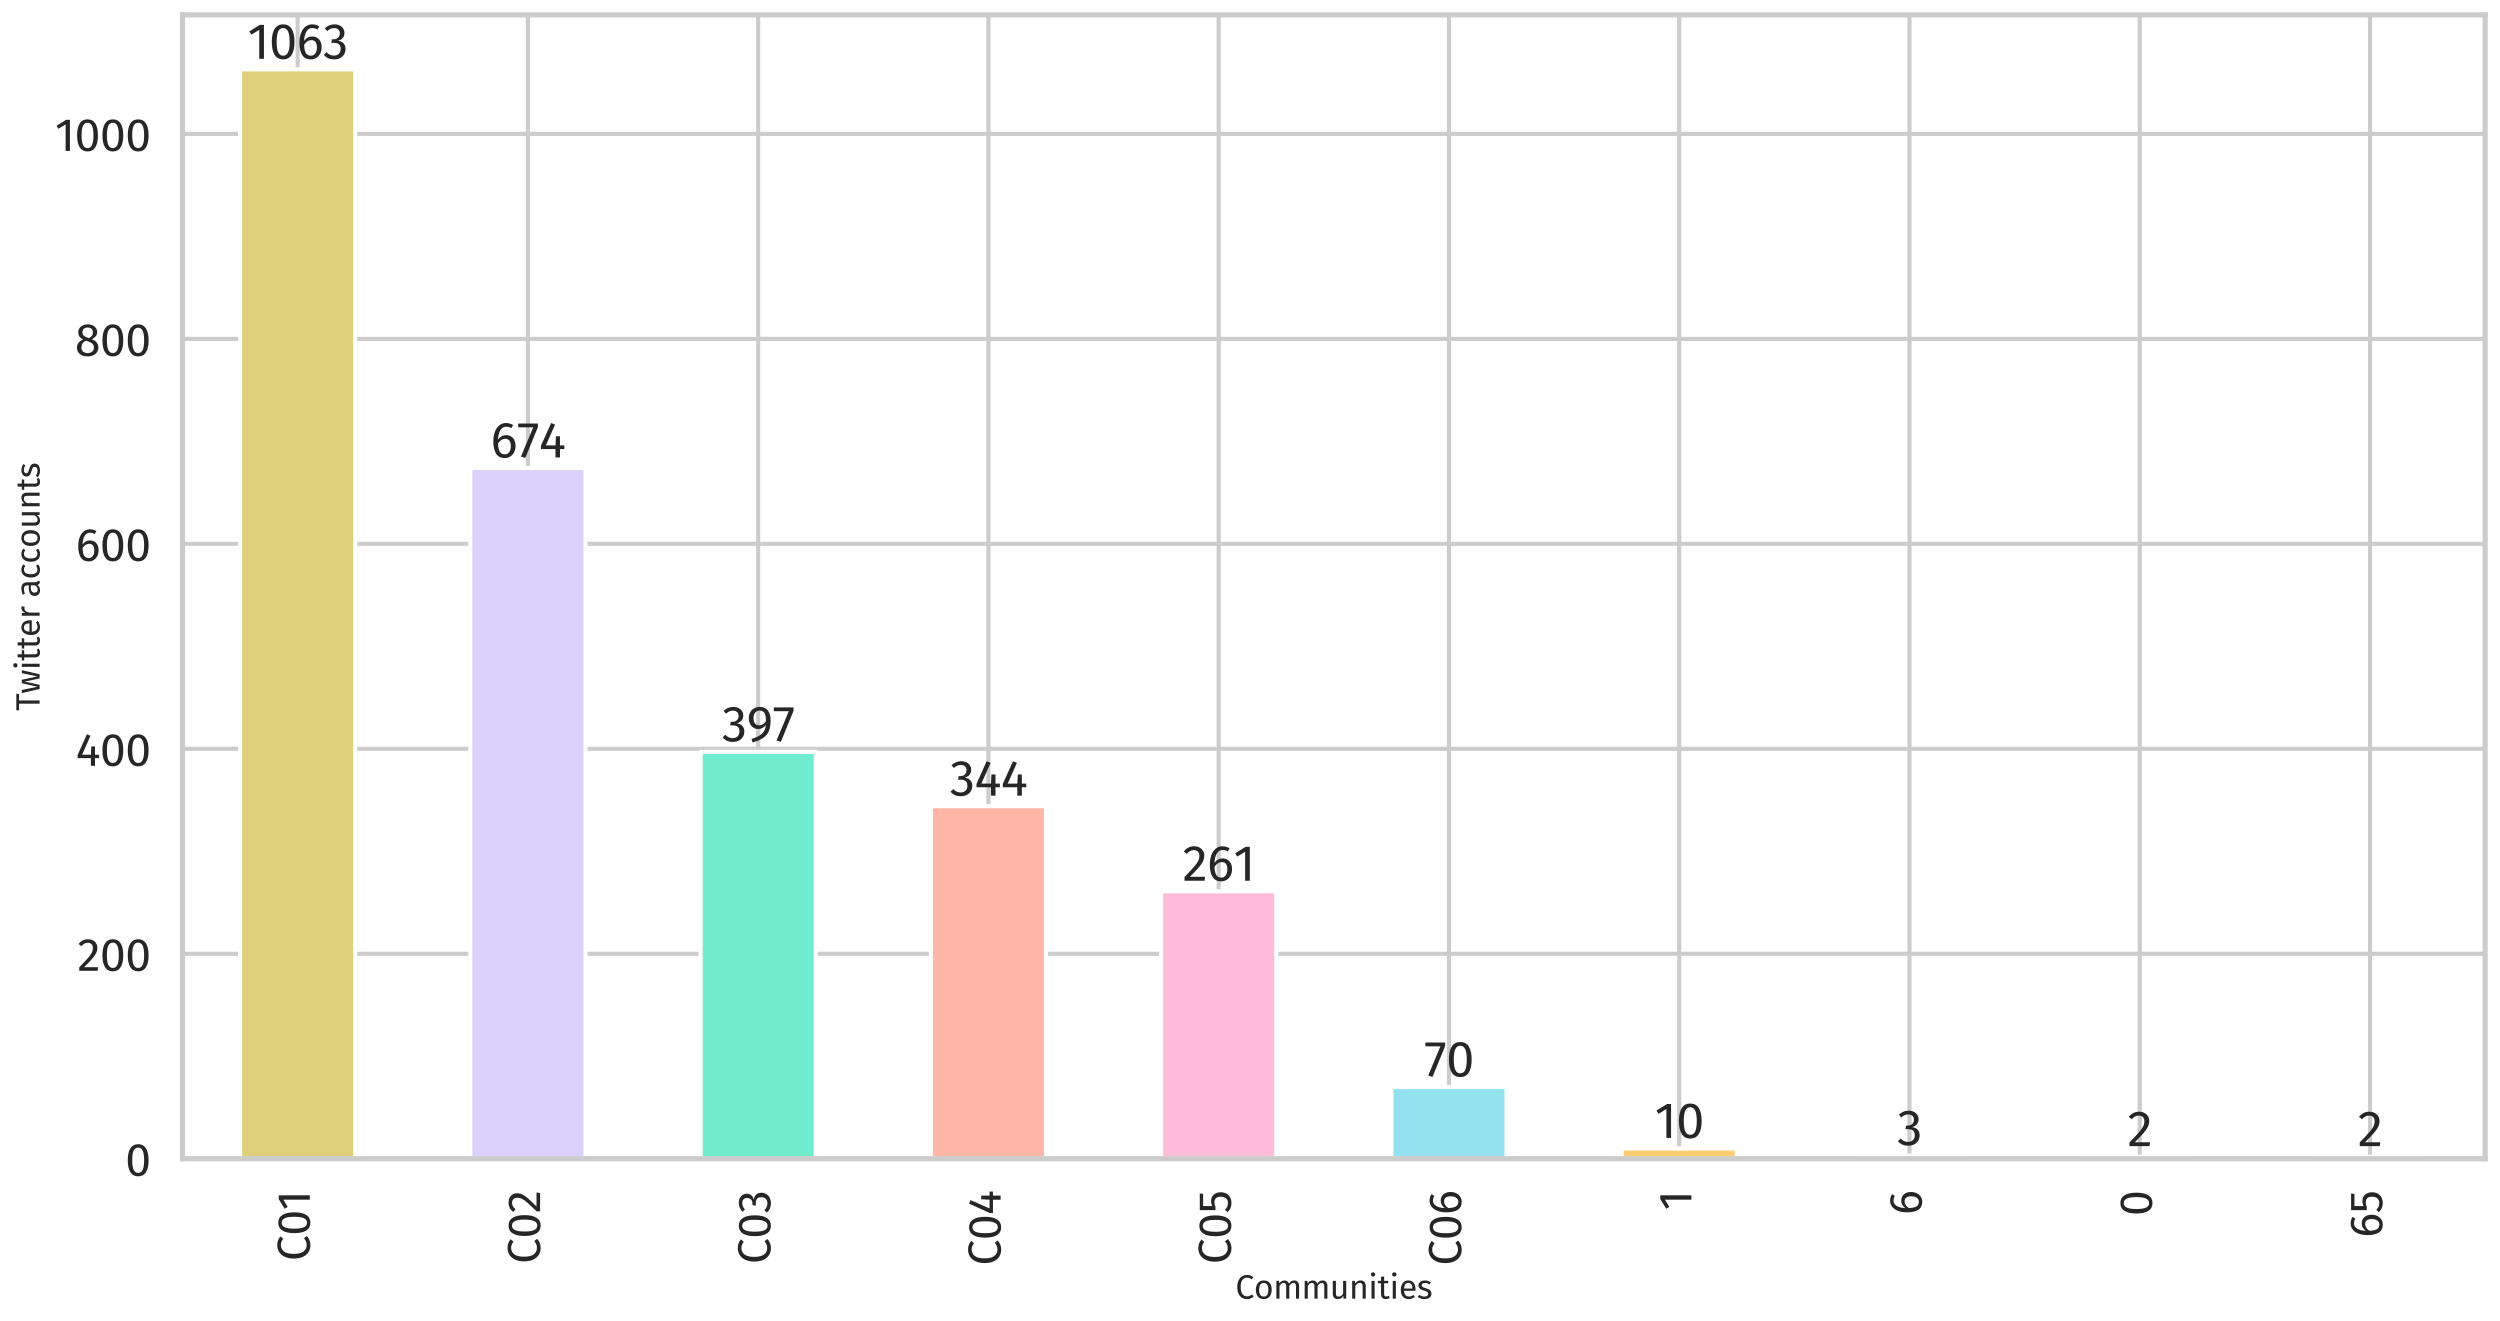 <?xml version="1.0" encoding="utf-8" standalone="no"?>
<!DOCTYPE svg PUBLIC "-//W3C//DTD SVG 1.1//EN"
  "http://www.w3.org/Graphics/SVG/1.1/DTD/svg11.dtd">
<svg xmlns:xlink="http://www.w3.org/1999/xlink" width="1211.659pt" height="640.028pt" viewBox="0 0 1211.659 640.028" xmlns="http://www.w3.org/2000/svg" version="1.1">
 <defs>
  <style type="text/css">*{stroke-linejoin: round; stroke-linecap: butt}</style>
 </defs>
 <g id="figure_1">
  <g id="patch_1">
   <path d="M 0 640.028 
L 1211.659 640.028 
L 1211.659 0 
L 0 0 
z
" style="fill: #ffffff"/>
  </g>
  <g id="axes_1">
   <g id="patch_2">
    <path d="M 88.459 561.6 
L 1204.459 561.6 
L 1204.459 7.2 
L 88.459 7.2 
z
" style="fill: #ffffff"/>
   </g>
   <g id="matplotlib.axis_1">
    <g id="xtick_1">
     <g id="line2d_1">
      <path d="M 144.259 561.6 
L 144.259 7.2 
" clip-path="url(#p0db9773530)" style="fill: none; stroke: #cccccc; stroke-width: 2; stroke-linecap: round"/>
     </g>
     <g id="text_1">
      <!-- C01 -->
      <g style="fill: #262626" transform="translate(150.166 611.221) rotate(-90) scale(0.22 -0.22)">
       <defs>
        <path id="FiraSans-Regular-43" d="M 2182 4486 
Q 2579 4486 2851 4384 
Q 3123 4282 3405 4051 
L 3072 3661 
Q 2669 3987 2221 3987 
Q 1670 3987 1334 3564 
Q 998 3142 998 2208 
Q 998 1299 1331 867 
Q 1664 435 2214 435 
Q 2496 435 2707 531 
Q 2918 627 3155 800 
L 3456 416 
Q 3251 205 2931 64 
Q 2611 -77 2195 -77 
Q 1658 -77 1238 188 
Q 819 454 585 969 
Q 352 1485 352 2208 
Q 352 2931 595 3446 
Q 838 3962 1254 4224 
Q 1670 4486 2182 4486 
z
" transform="scale(0.016)"/>
        <path id="FiraSans-Regular-30" d="M 1786 4346 
Q 2496 4346 2857 3779 
Q 3219 3213 3219 2138 
Q 3219 1062 2857 492 
Q 2496 -77 1786 -77 
Q 1075 -77 713 492 
Q 352 1062 352 2138 
Q 352 3213 713 3779 
Q 1075 4346 1786 4346 
z
M 1786 3878 
Q 1370 3878 1168 3468 
Q 966 3059 966 2138 
Q 966 1216 1168 803 
Q 1370 390 1786 390 
Q 2195 390 2400 803 
Q 2605 1216 2605 2138 
Q 2605 3053 2400 3465 
Q 2195 3878 1786 3878 
z
" transform="scale(0.016)"/>
        <path id="FiraSans-Regular-31" d="M 2067 4282 
L 2067 0 
L 1478 0 
L 1478 3654 
L 480 3046 
L 224 3462 
L 1549 4282 
L 2067 4282 
z
" transform="scale(0.016)"/>
       </defs>
       <use xlink:href="#FiraSans-Regular-43"/>
       <use xlink:href="#FiraSans-Regular-30" transform="translate(56 0)"/>
       <use xlink:href="#FiraSans-Regular-31" transform="translate(111.8 0)"/>
      </g>
     </g>
    </g>
    <g id="xtick_2">
     <g id="line2d_2">
      <path d="M 255.859 561.6 
L 255.859 7.2 
" clip-path="url(#p0db9773530)" style="fill: none; stroke: #cccccc; stroke-width: 2; stroke-linecap: round"/>
     </g>
     <g id="text_2">
      <!-- C02 -->
      <g style="fill: #262626" transform="translate(261.766 612.585) rotate(-90) scale(0.22 -0.22)">
       <defs>
        <path id="FiraSans-Regular-32" d="M 1459 4346 
Q 1843 4346 2134 4192 
Q 2426 4038 2586 3772 
Q 2746 3507 2746 3174 
Q 2746 2784 2570 2425 
Q 2394 2067 2029 1651 
Q 1664 1235 922 493 
L 2848 493 
L 2778 0 
L 250 0 
L 250 467 
Q 1107 1357 1465 1769 
Q 1824 2182 1977 2489 
Q 2131 2797 2131 3149 
Q 2131 3482 1939 3670 
Q 1747 3859 1427 3859 
Q 1165 3859 966 3750 
Q 768 3642 544 3392 
L 160 3699 
Q 422 4026 742 4186 
Q 1062 4346 1459 4346 
z
" transform="scale(0.016)"/>
       </defs>
       <use xlink:href="#FiraSans-Regular-43"/>
       <use xlink:href="#FiraSans-Regular-30" transform="translate(56 0)"/>
       <use xlink:href="#FiraSans-Regular-32" transform="translate(111.8 0)"/>
      </g>
     </g>
    </g>
    <g id="xtick_3">
     <g id="line2d_3">
      <path d="M 367.459 561.6 
L 367.459 7.2 
" clip-path="url(#p0db9773530)" style="fill: none; stroke: #cccccc; stroke-width: 2; stroke-linecap: round"/>
     </g>
     <g id="text_3">
      <!-- C03 -->
      <g style="fill: #262626" transform="translate(373.366 612.675) rotate(-90) scale(0.22 -0.22)">
       <defs>
        <path id="FiraSans-Regular-33" d="M 1440 4346 
Q 1837 4346 2121 4198 
Q 2406 4051 2556 3801 
Q 2707 3552 2707 3258 
Q 2707 2867 2480 2614 
Q 2253 2362 1875 2272 
Q 2304 2234 2573 1965 
Q 2842 1696 2842 1235 
Q 2842 864 2662 563 
Q 2483 262 2150 92 
Q 1818 -77 1382 -77 
Q 992 -77 665 67 
Q 339 211 96 499 
L 448 826 
Q 659 608 880 505 
Q 1101 403 1363 403 
Q 1766 403 1996 630 
Q 2227 858 2227 1242 
Q 2227 1664 2009 1837 
Q 1792 2010 1376 2010 
L 1056 2010 
L 1126 2464 
L 1344 2464 
Q 1677 2464 1897 2662 
Q 2118 2861 2118 3219 
Q 2118 3520 1926 3696 
Q 1734 3872 1408 3872 
Q 1158 3872 950 3782 
Q 742 3693 525 3488 
L 218 3840 
Q 762 4346 1440 4346 
z
" transform="scale(0.016)"/>
       </defs>
       <use xlink:href="#FiraSans-Regular-43"/>
       <use xlink:href="#FiraSans-Regular-30" transform="translate(56 0)"/>
       <use xlink:href="#FiraSans-Regular-33" transform="translate(111.8 0)"/>
      </g>
     </g>
    </g>
    <g id="xtick_4">
     <g id="line2d_4">
      <path d="M 479.059 561.6 
L 479.059 7.2 
" clip-path="url(#p0db9773530)" style="fill: none; stroke: #cccccc; stroke-width: 2; stroke-linecap: round"/>
     </g>
     <g id="text_4">
      <!-- C04 -->
      <g style="fill: #262626" transform="translate(484.966 613.4) rotate(-90) scale(0.22 -0.22)">
       <defs>
        <path id="FiraSans-Regular-34" d="M 3213 1523 
L 3213 1056 
L 2656 1056 
L 2656 0 
L 2086 0 
L 2086 1056 
L 256 1056 
L 256 1478 
L 1542 4346 
L 2035 4141 
L 877 1523 
L 2093 1523 
L 2144 2675 
L 2656 2675 
L 2656 1523 
L 3213 1523 
z
" transform="scale(0.016)"/>
       </defs>
       <use xlink:href="#FiraSans-Regular-43"/>
       <use xlink:href="#FiraSans-Regular-30" transform="translate(56 0)"/>
       <use xlink:href="#FiraSans-Regular-34" transform="translate(111.8 0)"/>
      </g>
     </g>
    </g>
    <g id="xtick_5">
     <g id="line2d_5">
      <path d="M 590.659 561.6 
L 590.659 7.2 
" clip-path="url(#p0db9773530)" style="fill: none; stroke: #cccccc; stroke-width: 2; stroke-linecap: round"/>
     </g>
     <g id="text_5">
      <!-- C05 -->
      <g style="fill: #262626" transform="translate(596.566 612.716) rotate(-90) scale(0.22 -0.22)">
       <defs>
        <path id="FiraSans-Regular-35" d="M 2688 3821 
L 1018 3821 
L 1018 2560 
Q 1344 2726 1702 2726 
Q 2253 2726 2585 2364 
Q 2918 2003 2918 1370 
Q 2918 947 2732 617 
Q 2547 288 2211 105 
Q 1875 -77 1434 -77 
Q 1043 -77 736 60 
Q 429 198 166 467 
L 512 806 
Q 717 602 934 502 
Q 1152 403 1427 403 
Q 1837 403 2070 659 
Q 2304 915 2304 1382 
Q 2304 1850 2093 2061 
Q 1882 2272 1523 2272 
Q 1357 2272 1216 2237 
Q 1075 2202 915 2125 
L 454 2125 
L 454 4282 
L 2771 4282 
L 2688 3821 
z
" transform="scale(0.016)"/>
       </defs>
       <use xlink:href="#FiraSans-Regular-43"/>
       <use xlink:href="#FiraSans-Regular-30" transform="translate(56 0)"/>
       <use xlink:href="#FiraSans-Regular-35" transform="translate(111.8 0)"/>
      </g>
     </g>
    </g>
    <g id="xtick_6">
     <g id="line2d_6">
      <path d="M 702.259 561.6 
L 702.259 7.2 
" clip-path="url(#p0db9773530)" style="fill: none; stroke: #cccccc; stroke-width: 2; stroke-linecap: round"/>
     </g>
     <g id="text_6">
      <!-- C06 -->
      <g style="fill: #262626" transform="translate(708.166 613.421) rotate(-90) scale(0.22 -0.22)">
       <defs>
        <path id="FiraSans-Regular-36" d="M 1971 2816 
Q 2298 2816 2566 2662 
Q 2835 2509 2995 2201 
Q 3155 1894 3155 1453 
Q 3155 998 2972 649 
Q 2790 301 2480 112 
Q 2170 -77 1792 -77 
Q 1043 -77 697 476 
Q 352 1030 352 2010 
Q 352 2707 547 3235 
Q 742 3763 1107 4054 
Q 1472 4346 1971 4346 
Q 2458 4346 2854 4083 
L 2624 3693 
Q 2323 3878 1965 3878 
Q 1504 3878 1235 3436 
Q 966 2995 941 2253 
Q 1338 2816 1971 2816 
z
M 1792 390 
Q 2163 390 2361 672 
Q 2560 954 2560 1434 
Q 2560 2349 1869 2349 
Q 1587 2349 1350 2192 
Q 1114 2035 947 1760 
Q 966 1056 1168 723 
Q 1370 390 1792 390 
z
" transform="scale(0.016)"/>
       </defs>
       <use xlink:href="#FiraSans-Regular-43"/>
       <use xlink:href="#FiraSans-Regular-30" transform="translate(56 0)"/>
       <use xlink:href="#FiraSans-Regular-36" transform="translate(111.8 0)"/>
      </g>
     </g>
    </g>
    <g id="xtick_7">
     <g id="line2d_7">
      <path d="M 813.859 561.6 
L 813.859 7.2 
" clip-path="url(#p0db9773530)" style="fill: none; stroke: #cccccc; stroke-width: 2; stroke-linecap: round"/>
     </g>
     <g id="text_7">
      <!-- 1 -->
      <g style="fill: #262626" transform="translate(819.766 586.625) rotate(-90) scale(0.22 -0.22)">
       <use xlink:href="#FiraSans-Regular-31"/>
      </g>
     </g>
    </g>
    <g id="xtick_8">
     <g id="line2d_8">
      <path d="M 925.459 561.6 
L 925.459 7.2 
" clip-path="url(#p0db9773530)" style="fill: none; stroke: #cccccc; stroke-width: 2; stroke-linecap: round"/>
     </g>
     <g id="text_8">
      <!-- 6 -->
      <g style="fill: #262626" transform="translate(931.366 588.825) rotate(-90) scale(0.22 -0.22)">
       <use xlink:href="#FiraSans-Regular-36"/>
      </g>
     </g>
    </g>
    <g id="xtick_9">
     <g id="line2d_9">
      <path d="M 1037.059 561.6 
L 1037.059 7.2 
" clip-path="url(#p0db9773530)" style="fill: none; stroke: #cccccc; stroke-width: 2; stroke-linecap: round"/>
     </g>
     <g id="text_9">
      <!-- 0 -->
      <g style="fill: #262626" transform="translate(1042.966 589.375) rotate(-90) scale(0.22 -0.22)">
       <use xlink:href="#FiraSans-Regular-30"/>
      </g>
     </g>
    </g>
    <g id="xtick_10">
     <g id="line2d_10">
      <path d="M 1148.659 561.6 
L 1148.659 7.2 
" clip-path="url(#p0db9773530)" style="fill: none; stroke: #cccccc; stroke-width: 2; stroke-linecap: round"/>
     </g>
     <g id="text_10">
      <!-- 65 -->
      <g style="fill: #262626" transform="translate(1154.566 599.846) rotate(-90) scale(0.22 -0.22)">
       <use xlink:href="#FiraSans-Regular-36"/>
       <use xlink:href="#FiraSans-Regular-35" transform="translate(53.3 0)"/>
      </g>
     </g>
    </g>
    <g id="text_11">
     <!-- Communities -->
     <g style="fill: #262626" transform="translate(598.754 629.421) scale(0.16 -0.16)">
      <defs>
       <path id="FiraSans-Regular-6f" d="M 1875 3450 
Q 2586 3450 2979 2976 
Q 3373 2502 3373 1690 
Q 3373 1165 3193 765 
Q 3014 365 2675 144 
Q 2336 -77 1869 -77 
Q 1158 -77 761 396 
Q 365 870 365 1683 
Q 365 2208 544 2608 
Q 723 3008 1062 3229 
Q 1402 3450 1875 3450 
z
M 1875 2976 
Q 998 2976 998 1683 
Q 998 397 1869 397 
Q 2739 397 2739 1690 
Q 2739 2976 1875 2976 
z
" transform="scale(0.016)"/>
       <path id="FiraSans-Regular-6d" d="M 3994 3450 
Q 4410 3450 4659 3171 
Q 4909 2893 4909 2419 
L 4909 0 
L 4320 0 
L 4320 2336 
Q 4320 2989 3846 2989 
Q 3597 2989 3424 2845 
Q 3251 2701 3053 2394 
L 3053 0 
L 2464 0 
L 2464 2336 
Q 2464 2989 1990 2989 
Q 1734 2989 1561 2841 
Q 1389 2694 1197 2394 
L 1197 0 
L 608 0 
L 608 3373 
L 1114 3373 
L 1165 2880 
Q 1542 3450 2138 3450 
Q 2451 3450 2672 3290 
Q 2893 3130 2989 2842 
Q 3187 3136 3427 3293 
Q 3667 3450 3994 3450 
z
" transform="scale(0.016)"/>
       <path id="FiraSans-Regular-75" d="M 3117 0 
L 2611 0 
L 2566 525 
Q 2374 211 2124 67 
Q 1875 -77 1517 -77 
Q 1075 -77 825 192 
Q 576 461 576 954 
L 576 3373 
L 1165 3373 
L 1165 1018 
Q 1165 672 1286 528 
Q 1408 384 1683 384 
Q 2176 384 2528 966 
L 2528 3373 
L 3117 3373 
L 3117 0 
z
" transform="scale(0.016)"/>
       <path id="FiraSans-Regular-6e" d="M 2195 3450 
Q 2656 3450 2915 3174 
Q 3174 2899 3174 2419 
L 3174 0 
L 2586 0 
L 2586 2336 
Q 2586 2694 2451 2841 
Q 2317 2989 2054 2989 
Q 1786 2989 1581 2835 
Q 1376 2682 1197 2394 
L 1197 0 
L 608 0 
L 608 3373 
L 1114 3373 
L 1165 2874 
Q 1344 3142 1609 3296 
Q 1875 3450 2195 3450 
z
" transform="scale(0.016)"/>
       <path id="FiraSans-Regular-69" d="M 1197 3373 
L 1197 0 
L 608 0 
L 608 3373 
L 1197 3373 
z
M 896 4992 
Q 1082 4992 1197 4877 
Q 1312 4762 1312 4589 
Q 1312 4416 1197 4304 
Q 1082 4192 896 4192 
Q 717 4192 601 4304 
Q 486 4416 486 4589 
Q 486 4762 601 4877 
Q 717 4992 896 4992 
z
" transform="scale(0.016)"/>
       <path id="FiraSans-Regular-74" d="M 2310 154 
Q 1978 -77 1555 -77 
Q 1126 -77 886 169 
Q 646 416 646 883 
L 646 2918 
L 58 2918 
L 58 3373 
L 646 3373 
L 646 4134 
L 1235 4205 
L 1235 3373 
L 2035 3373 
L 1971 2918 
L 1235 2918 
L 1235 909 
Q 1235 646 1328 528 
Q 1421 410 1638 410 
Q 1837 410 2086 544 
L 2310 154 
z
" transform="scale(0.016)"/>
       <path id="FiraSans-Regular-65" d="M 3155 1786 
Q 3155 1638 3142 1485 
L 992 1485 
Q 1030 928 1273 665 
Q 1517 403 1901 403 
Q 2144 403 2349 473 
Q 2554 544 2778 698 
L 3034 346 
Q 2496 -77 1856 -77 
Q 1152 -77 758 384 
Q 365 845 365 1651 
Q 365 2176 534 2582 
Q 704 2989 1021 3219 
Q 1338 3450 1766 3450 
Q 2438 3450 2796 3008 
Q 3155 2566 3155 1786 
z
M 2573 1958 
Q 2573 2458 2374 2720 
Q 2176 2982 1779 2982 
Q 1056 2982 992 1920 
L 2573 1920 
L 2573 1958 
z
" transform="scale(0.016)"/>
       <path id="FiraSans-Regular-73" d="M 1523 3450 
Q 1869 3450 2144 3354 
Q 2419 3258 2669 3066 
L 2419 2694 
Q 2189 2842 1981 2912 
Q 1773 2982 1542 2982 
Q 1254 2982 1088 2864 
Q 922 2746 922 2541 
Q 922 2336 1078 2221 
Q 1235 2106 1645 1997 
Q 2208 1856 2486 1613 
Q 2765 1370 2765 947 
Q 2765 448 2377 185 
Q 1990 -77 1434 -77 
Q 666 -77 160 365 
L 474 723 
Q 902 397 1421 397 
Q 1754 397 1949 534 
Q 2144 672 2144 909 
Q 2144 1082 2073 1187 
Q 2003 1293 1830 1373 
Q 1658 1453 1325 1542 
Q 787 1683 547 1920 
Q 307 2157 307 2522 
Q 307 2784 464 2998 
Q 621 3213 899 3331 
Q 1178 3450 1523 3450 
z
" transform="scale(0.016)"/>
      </defs>
      <use xlink:href="#FiraSans-Regular-43"/>
      <use xlink:href="#FiraSans-Regular-6f" transform="translate(56 0)"/>
      <use xlink:href="#FiraSans-Regular-6d" transform="translate(114.4 0)"/>
      <use xlink:href="#FiraSans-Regular-6d" transform="translate(200.1 0)"/>
      <use xlink:href="#FiraSans-Regular-75" transform="translate(285.8 0)"/>
      <use xlink:href="#FiraSans-Regular-6e" transform="translate(344 0)"/>
      <use xlink:href="#FiraSans-Regular-69" transform="translate(402.6 0)"/>
      <use xlink:href="#FiraSans-Regular-74" transform="translate(430.8 0)"/>
      <use xlink:href="#FiraSans-Regular-69" transform="translate(466.9 0)"/>
      <use xlink:href="#FiraSans-Regular-65" transform="translate(495.1 0)"/>
      <use xlink:href="#FiraSans-Regular-73" transform="translate(549.6 0)"/>
     </g>
    </g>
   </g>
   <g id="matplotlib.axis_2">
    <g id="ytick_1">
     <g id="line2d_11">
      <path d="M 88.459 561.6 
L 1204.459 561.6 
" clip-path="url(#p0db9773530)" style="fill: none; stroke: #cccccc; stroke-width: 2; stroke-linecap: round"/>
     </g>
     <g id="text_12">
      <!-- 0 -->
      <g style="fill: #262626" transform="translate(60.683 569.85) scale(0.22 -0.22)">
       <use xlink:href="#FiraSans-Regular-30"/>
      </g>
     </g>
    </g>
    <g id="ytick_2">
     <g id="line2d_12">
      <path d="M 88.459 462.259 
L 1204.459 462.259 
" clip-path="url(#p0db9773530)" style="fill: none; stroke: #cccccc; stroke-width: 2; stroke-linecap: round"/>
     </g>
     <g id="text_13">
      <!-- 200 -->
      <g style="fill: #262626" transform="translate(37.518 470.509) scale(0.22 -0.22)">
       <use xlink:href="#FiraSans-Regular-32"/>
       <use xlink:href="#FiraSans-Regular-30" transform="translate(49.5 0)"/>
       <use xlink:href="#FiraSans-Regular-30" transform="translate(105.3 0)"/>
      </g>
     </g>
    </g>
    <g id="ytick_3">
     <g id="line2d_13">
      <path d="M 88.459 362.917 
L 1204.459 362.917 
" clip-path="url(#p0db9773530)" style="fill: none; stroke: #cccccc; stroke-width: 2; stroke-linecap: round"/>
     </g>
     <g id="text_14">
      <!-- 400 -->
      <g style="fill: #262626" transform="translate(36.703 371.167) scale(0.22 -0.22)">
       <use xlink:href="#FiraSans-Regular-34"/>
       <use xlink:href="#FiraSans-Regular-30" transform="translate(53.2 0)"/>
       <use xlink:href="#FiraSans-Regular-30" transform="translate(109 0)"/>
      </g>
     </g>
    </g>
    <g id="ytick_4">
     <g id="line2d_14">
      <path d="M 88.459 263.576 
L 1204.459 263.576 
" clip-path="url(#p0db9773530)" style="fill: none; stroke: #cccccc; stroke-width: 2; stroke-linecap: round"/>
     </g>
     <g id="text_15">
      <!-- 600 -->
      <g style="fill: #262626" transform="translate(36.683 271.826) scale(0.22 -0.22)">
       <use xlink:href="#FiraSans-Regular-36"/>
       <use xlink:href="#FiraSans-Regular-30" transform="translate(53.3 0)"/>
       <use xlink:href="#FiraSans-Regular-30" transform="translate(109.1 0)"/>
      </g>
     </g>
    </g>
    <g id="ytick_5">
     <g id="line2d_15">
      <path d="M 88.459 164.234 
L 1204.459 164.234 
" clip-path="url(#p0db9773530)" style="fill: none; stroke: #cccccc; stroke-width: 2; stroke-linecap: round"/>
     </g>
     <g id="text_16">
      <!-- 800 -->
      <g style="fill: #262626" transform="translate(36.288 172.484) scale(0.22 -0.22)">
       <defs>
        <path id="FiraSans-Regular-38" d="M 2336 2298 
Q 3238 1933 3238 1146 
Q 3238 794 3049 515 
Q 2861 237 2521 80 
Q 2182 -77 1754 -77 
Q 1318 -77 985 76 
Q 653 230 470 505 
Q 288 781 288 1133 
Q 288 1530 502 1798 
Q 717 2067 1133 2246 
Q 794 2419 630 2665 
Q 467 2912 467 3245 
Q 467 3590 649 3840 
Q 832 4090 1129 4218 
Q 1427 4346 1766 4346 
Q 2099 4346 2396 4224 
Q 2694 4102 2880 3856 
Q 3066 3610 3066 3264 
Q 3066 2944 2886 2713 
Q 2707 2483 2336 2298 
z
M 1766 3904 
Q 1434 3904 1238 3731 
Q 1043 3558 1043 3238 
Q 1043 2931 1232 2771 
Q 1421 2611 1837 2477 
L 1946 2438 
Q 2234 2605 2362 2790 
Q 2490 2976 2490 3245 
Q 2490 3546 2301 3725 
Q 2112 3904 1766 3904 
z
M 1760 390 
Q 2157 390 2390 595 
Q 2624 800 2624 1139 
Q 2624 1370 2534 1526 
Q 2445 1683 2246 1801 
Q 2048 1920 1690 2042 
L 1530 2099 
Q 1210 1946 1056 1712 
Q 902 1478 902 1133 
Q 902 781 1132 585 
Q 1363 390 1760 390 
z
" transform="scale(0.016)"/>
       </defs>
       <use xlink:href="#FiraSans-Regular-38"/>
       <use xlink:href="#FiraSans-Regular-30" transform="translate(55.1 0)"/>
       <use xlink:href="#FiraSans-Regular-30" transform="translate(110.9 0)"/>
      </g>
     </g>
    </g>
    <g id="ytick_6">
     <g id="line2d_16">
      <path d="M 88.459 64.893 
L 1204.459 64.893 
" clip-path="url(#p0db9773530)" style="fill: none; stroke: #cccccc; stroke-width: 2; stroke-linecap: round"/>
     </g>
     <g id="text_17">
      <!-- 1000 -->
      <g style="fill: #262626" transform="translate(26.608 73.143) scale(0.22 -0.22)">
       <use xlink:href="#FiraSans-Regular-31"/>
       <use xlink:href="#FiraSans-Regular-30" transform="translate(43.3 0)"/>
       <use xlink:href="#FiraSans-Regular-30" transform="translate(99.1 0)"/>
       <use xlink:href="#FiraSans-Regular-30" transform="translate(154.9 0)"/>
      </g>
     </g>
    </g>
    <g id="text_18">
     <!-- Twitter accounts -->
     <g style="fill: #262626" transform="translate(19.2 344.511) rotate(-90) scale(0.16 -0.16)">
      <defs>
       <path id="FiraSans-Regular-54" d="M 3245 4410 
L 3181 3891 
L 1958 3891 
L 1958 0 
L 1350 0 
L 1350 3891 
L 96 3891 
L 96 4410 
L 3245 4410 
z
" transform="scale(0.016)"/>
       <path id="FiraSans-Regular-77" d="M 4461 3373 
L 3693 0 
L 2893 0 
L 2304 2842 
L 1696 0 
L 915 0 
L 128 3373 
L 717 3373 
L 1325 410 
L 1990 3373 
L 2650 3373 
L 3283 410 
L 3898 3373 
L 4461 3373 
z
" transform="scale(0.016)"/>
       <path id="FiraSans-Regular-72" d="M 2074 3450 
Q 2253 3450 2406 3411 
L 2298 2835 
Q 2144 2874 2003 2874 
Q 1690 2874 1498 2643 
Q 1306 2413 1197 1926 
L 1197 0 
L 608 0 
L 608 3373 
L 1114 3373 
L 1171 2688 
Q 1306 3066 1536 3258 
Q 1766 3450 2074 3450 
z
" transform="scale(0.016)"/>
       <path id="FiraSans-Regular-20" transform="scale(0.016)"/>
       <path id="FiraSans-Regular-61" d="M 2880 787 
Q 2880 582 2950 483 
Q 3021 384 3162 333 
L 3027 -77 
Q 2765 -45 2605 70 
Q 2445 186 2368 429 
Q 2029 -77 1363 -77 
Q 864 -77 576 204 
Q 288 486 288 941 
Q 288 1478 675 1766 
Q 1062 2054 1773 2054 
L 2291 2054 
L 2291 2304 
Q 2291 2662 2118 2816 
Q 1946 2970 1587 2970 
Q 1216 2970 678 2790 
L 531 3219 
Q 1158 3450 1696 3450 
Q 2291 3450 2585 3158 
Q 2880 2867 2880 2330 
L 2880 787 
z
M 1498 365 
Q 2003 365 2291 890 
L 2291 1664 
L 1850 1664 
Q 915 1664 915 973 
Q 915 672 1062 518 
Q 1210 365 1498 365 
z
" transform="scale(0.016)"/>
       <path id="FiraSans-Regular-63" d="M 1837 3450 
Q 2138 3450 2387 3363 
Q 2637 3277 2867 3085 
L 2586 2714 
Q 2406 2842 2236 2902 
Q 2067 2963 1862 2963 
Q 1453 2963 1225 2636 
Q 998 2310 998 1670 
Q 998 1030 1222 726 
Q 1446 422 1862 422 
Q 2061 422 2227 483 
Q 2394 544 2598 678 
L 2867 294 
Q 2406 -77 1837 -77 
Q 1152 -77 758 384 
Q 365 845 365 1658 
Q 365 2195 544 2598 
Q 723 3002 1052 3226 
Q 1382 3450 1837 3450 
z
" transform="scale(0.016)"/>
      </defs>
      <use xlink:href="#FiraSans-Regular-54"/>
      <use xlink:href="#FiraSans-Regular-77" transform="translate(51.7 0)"/>
      <use xlink:href="#FiraSans-Regular-69" transform="translate(123.4 0)"/>
      <use xlink:href="#FiraSans-Regular-74" transform="translate(151.6 0)"/>
      <use xlink:href="#FiraSans-Regular-74" transform="translate(187.7 0)"/>
      <use xlink:href="#FiraSans-Regular-65" transform="translate(223.8 0)"/>
      <use xlink:href="#FiraSans-Regular-72" transform="translate(278.3 0)"/>
      <use xlink:href="#FiraSans-Regular-20" transform="translate(316.9 0)"/>
      <use xlink:href="#FiraSans-Regular-61" transform="translate(343.4 0)"/>
      <use xlink:href="#FiraSans-Regular-63" transform="translate(397.8 0)"/>
      <use xlink:href="#FiraSans-Regular-63" transform="translate(445.6 0)"/>
      <use xlink:href="#FiraSans-Regular-6f" transform="translate(493.4 0)"/>
      <use xlink:href="#FiraSans-Regular-75" transform="translate(551.8 0)"/>
      <use xlink:href="#FiraSans-Regular-6e" transform="translate(610 0)"/>
      <use xlink:href="#FiraSans-Regular-74" transform="translate(668.6 0)"/>
      <use xlink:href="#FiraSans-Regular-73" transform="translate(704.7 0)"/>
     </g>
    </g>
   </g>
   <g id="patch_3">
    <path d="M 116.359 561.6 
L 172.159 561.6 
L 172.159 33.6 
L 116.359 33.6 
z
" clip-path="url(#p0db9773530)" style="fill: #decf7a; stroke: #ffffff; stroke-width: 2; stroke-linejoin: miter"/>
   </g>
   <g id="patch_4">
    <path d="M 227.959 561.6 
L 283.759 561.6 
L 283.759 226.819 
L 227.959 226.819 
z
" clip-path="url(#p0db9773530)" style="fill: #dcd0fc; stroke: #ffffff; stroke-width: 2; stroke-linejoin: miter"/>
   </g>
   <g id="patch_5">
    <path d="M 339.559 561.6 
L 395.359 561.6 
L 395.359 364.407 
L 339.559 364.407 
z
" clip-path="url(#p0db9773530)" style="fill: #6fedce; stroke: #ffffff; stroke-width: 2; stroke-linejoin: miter"/>
   </g>
   <g id="patch_6">
    <path d="M 451.159 561.6 
L 506.959 561.6 
L 506.959 390.733 
L 451.159 390.733 
z
" clip-path="url(#p0db9773530)" style="fill: #ffb6a6; stroke: #ffffff; stroke-width: 2; stroke-linejoin: miter"/>
   </g>
   <g id="patch_7">
    <path d="M 562.759 561.6 
L 618.559 561.6 
L 618.559 431.959 
L 562.759 431.959 
z
" clip-path="url(#p0db9773530)" style="fill: #ffbcd9; stroke: #ffffff; stroke-width: 2; stroke-linejoin: miter"/>
   </g>
   <g id="patch_8">
    <path d="M 674.359 561.6 
L 730.159 561.6 
L 730.159 526.83 
L 674.359 526.83 
z
" clip-path="url(#p0db9773530)" style="fill: #94e1f0; stroke: #ffffff; stroke-width: 2; stroke-linejoin: miter"/>
   </g>
   <g id="patch_9">
    <path d="M 785.959 561.6 
L 841.759 561.6 
L 841.759 556.633 
L 785.959 556.633 
z
" clip-path="url(#p0db9773530)" style="fill: #ffcd6f; stroke: #ffffff; stroke-width: 2; stroke-linejoin: miter"/>
   </g>
   <g id="patch_10">
    <path d="M 897.559 561.6 
L 953.359 561.6 
L 953.359 560.11 
L 897.559 560.11 
z
" clip-path="url(#p0db9773530)" style="fill: #a8e29e; stroke: #ffffff; stroke-width: 2; stroke-linejoin: miter"/>
   </g>
   <g id="patch_11">
    <path d="M 1009.159 561.6 
L 1064.959 561.6 
L 1064.959 560.607 
L 1009.159 560.607 
z
" clip-path="url(#p0db9773530)" style="fill: #ffc199; stroke: #ffffff; stroke-width: 2; stroke-linejoin: miter"/>
   </g>
   <g id="patch_12">
    <path d="M 1120.759 561.6 
L 1176.559 561.6 
L 1176.559 560.607 
L 1120.759 560.607 
z
" clip-path="url(#p0db9773530)" style="fill: #d8eb76; stroke: #ffffff; stroke-width: 2; stroke-linejoin: miter"/>
   </g>
   <g id="patch_13">
    <path d="M 88.459 561.6 
L 88.459 7.2 
" style="fill: none; stroke: #cccccc; stroke-width: 2.5; stroke-linejoin: miter; stroke-linecap: square"/>
   </g>
   <g id="patch_14">
    <path d="M 1204.459 561.6 
L 1204.459 7.2 
" style="fill: none; stroke: #cccccc; stroke-width: 2.5; stroke-linejoin: miter; stroke-linecap: square"/>
   </g>
   <g id="patch_15">
    <path d="M 88.459 561.6 
L 1204.459 561.6 
" style="fill: none; stroke: #cccccc; stroke-width: 2.5; stroke-linejoin: miter; stroke-linecap: square"/>
   </g>
   <g id="patch_16">
    <path d="M 88.459 7.2 
L 1204.459 7.2 
" style="fill: none; stroke: #cccccc; stroke-width: 2.5; stroke-linejoin: miter; stroke-linecap: square"/>
   </g>
   <g id="text_19">
    <!-- 1063 -->
    <g style="fill: #262626" transform="translate(119.983 28.489) scale(0.24 -0.24)">
     <use xlink:href="#FiraSans-Regular-31"/>
     <use xlink:href="#FiraSans-Regular-30" transform="translate(43.3 0)"/>
     <use xlink:href="#FiraSans-Regular-36" transform="translate(99.1 0)"/>
     <use xlink:href="#FiraSans-Regular-33" transform="translate(152.4 0)"/>
    </g>
   </g>
   <g id="text_20">
    <!-- 674 -->
    <g style="fill: #262626" transform="translate(237.75 221.708) scale(0.24 -0.24)">
     <defs>
      <path id="FiraSans-Regular-37" d="M 2650 4282 
L 2650 3840 
L 1050 -64 
L 512 115 
L 2054 3802 
L 160 3802 
L 160 4282 
L 2650 4282 
z
" transform="scale(0.016)"/>
     </defs>
     <use xlink:href="#FiraSans-Regular-36"/>
     <use xlink:href="#FiraSans-Regular-37" transform="translate(53.3 0)"/>
     <use xlink:href="#FiraSans-Regular-34" transform="translate(97.7 0)"/>
    </g>
   </g>
   <g id="text_21">
    <!-- 397 -->
    <g style="fill: #262626" transform="translate(349.841 359.296) scale(0.24 -0.24)">
     <defs>
      <path id="FiraSans-Regular-39" d="M 1658 4346 
Q 2336 4346 2688 3901 
Q 3040 3456 3040 2682 
Q 3040 1805 2803 1270 
Q 2566 736 2080 419 
Q 1594 102 762 -141 
L 627 301 
Q 1485 544 1942 960 
Q 2400 1376 2432 2067 
Q 2285 1837 2035 1696 
Q 1786 1555 1472 1555 
Q 1139 1555 870 1724 
Q 602 1894 445 2204 
Q 288 2515 288 2931 
Q 288 3366 473 3686 
Q 659 4006 969 4176 
Q 1280 4346 1658 4346 
z
M 1594 2016 
Q 2099 2016 2445 2547 
Q 2458 3258 2269 3568 
Q 2080 3878 1670 3878 
Q 1293 3878 1088 3628 
Q 883 3379 883 2918 
Q 883 2470 1075 2243 
Q 1267 2016 1594 2016 
z
" transform="scale(0.016)"/>
     </defs>
     <use xlink:href="#FiraSans-Regular-33"/>
     <use xlink:href="#FiraSans-Regular-39" transform="translate(49.9 0)"/>
     <use xlink:href="#FiraSans-Regular-37" transform="translate(102.4 0)"/>
    </g>
   </g>
   <g id="text_22">
    <!-- 344 -->
    <g style="fill: #262626" transform="translate(460.301 385.621) scale(0.24 -0.24)">
     <use xlink:href="#FiraSans-Regular-33"/>
     <use xlink:href="#FiraSans-Regular-34" transform="translate(49.9 0)"/>
     <use xlink:href="#FiraSans-Regular-34" transform="translate(103.1 0)"/>
    </g>
   </g>
   <g id="text_23">
    <!-- 261 -->
    <g style="fill: #262626" transform="translate(573.128 426.848) scale(0.24 -0.24)">
     <use xlink:href="#FiraSans-Regular-32"/>
     <use xlink:href="#FiraSans-Regular-36" transform="translate(49.5 0)"/>
     <use xlink:href="#FiraSans-Regular-31" transform="translate(102.8 0)"/>
    </g>
   </g>
   <g id="text_24">
    <!-- 70 -->
    <g style="fill: #262626" transform="translate(690.234 521.719) scale(0.24 -0.24)">
     <use xlink:href="#FiraSans-Regular-37"/>
     <use xlink:href="#FiraSans-Regular-30" transform="translate(44.4 0)"/>
    </g>
   </g>
   <g id="text_25">
    <!-- 10 -->
    <g style="fill: #262626" transform="translate(801.967 551.522) scale(0.24 -0.24)">
     <use xlink:href="#FiraSans-Regular-31"/>
     <use xlink:href="#FiraSans-Regular-30" transform="translate(43.3 0)"/>
    </g>
   </g>
   <g id="text_26">
    <!-- 3 -->
    <g style="fill: #262626" transform="translate(919.47 554.999) scale(0.24 -0.24)">
     <use xlink:href="#FiraSans-Regular-33"/>
    </g>
   </g>
   <g id="text_27">
    <!-- 2 -->
    <g style="fill: #262626" transform="translate(1031.119 555.495) scale(0.24 -0.24)">
     <use xlink:href="#FiraSans-Regular-32"/>
    </g>
   </g>
   <g id="text_28">
    <!-- 2 -->
    <g style="fill: #262626" transform="translate(1142.719 555.495) scale(0.24 -0.24)">
     <use xlink:href="#FiraSans-Regular-32"/>
    </g>
   </g>
  </g>
 </g>
 <defs>
  <clipPath id="p0db9773530">
   <rect x="88.459" y="7.2" width="1116" height="554.4"/>
  </clipPath>
 </defs>
</svg>
